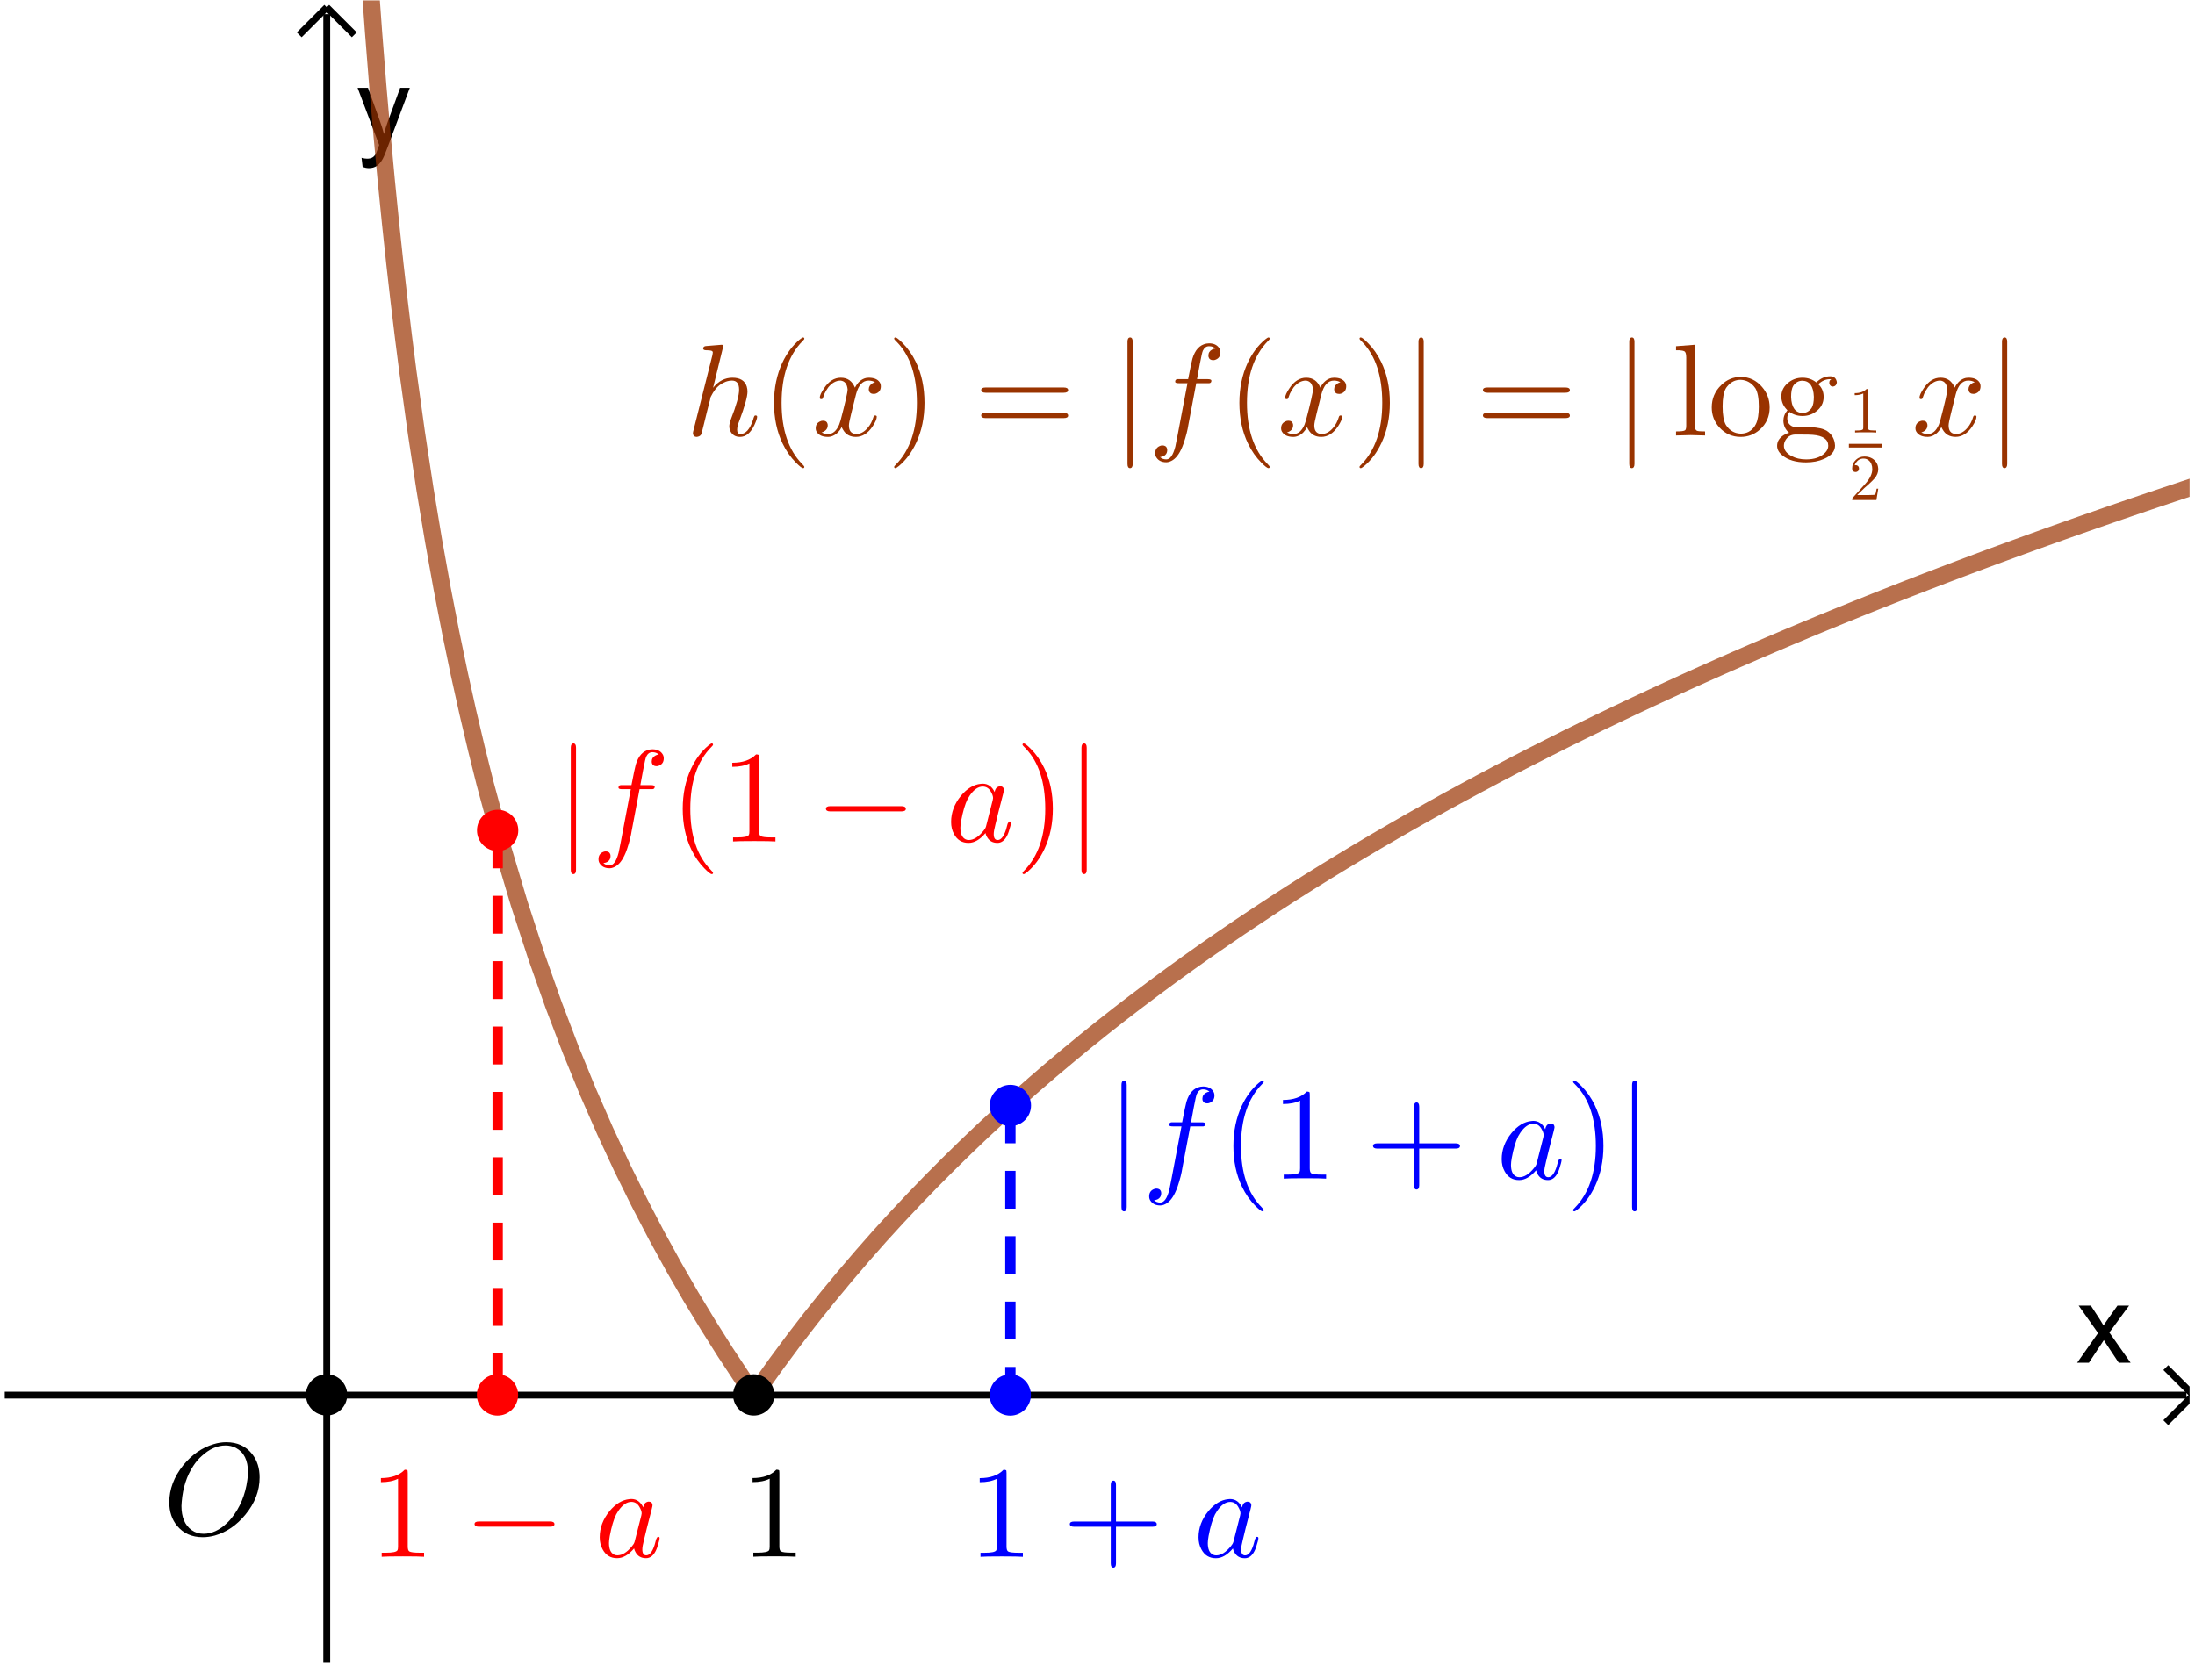 <?xml version="1.0" encoding="UTF-8" standalone="no"?>
<svg
   xmlns:dc="http://purl.org/dc/elements/1.1/"
   xmlns:cc="http://creativecommons.org/ns#"
   xmlns:rdf="http://www.w3.org/1999/02/22-rdf-syntax-ns#"
   xmlns:svg="http://www.w3.org/2000/svg"
   xmlns="http://www.w3.org/2000/svg"
   xmlns:sodipodi="http://sodipodi.sourceforge.net/DTD/sodipodi-0.dtd"
   xmlns:inkscape="http://www.inkscape.org/namespaces/inkscape"
   version="1.1"
   id="svg8806"
   xml:space="preserve"
   width="170.667"
   height="130.667"
   viewBox="0 0 170.667 130.667"
   sodipodi:docname="2020-1223-1940-crop.pdf"><defs
     id="defs8810"><clipPath
       clipPathUnits="userSpaceOnUse"
       id="clipPath8824"><path
         d="M 0,0 H 180 V 137 H 0 Z"
         id="path8822" /></clipPath><clipPath
       clipPathUnits="userSpaceOnUse"
       id="clipPath8834"><path
         d="M 0,0 H 180 V 137 H 0 Z"
         id="path8832" /></clipPath><clipPath
       clipPathUnits="userSpaceOnUse"
       id="clipPath8846"><path
         d="M 0,0 V 137 H 180 V 0 Z"
         id="path8844" /></clipPath><clipPath
       clipPathUnits="userSpaceOnUse"
       id="clipPath8856"><path
         d="M 0,0 H 319 V 243 H 0 Z"
         id="path8854" /></clipPath></defs><sodipodi:namedview
     pagecolor="#ffffff"
     bordercolor="#666666"
     borderopacity="1"
     objecttolerance="10"
     gridtolerance="10"
     guidetolerance="10"
     inkscape:pageopacity="0"
     inkscape:pageshadow="2"
     inkscape:window-width="640"
     inkscape:window-height="480"
     id="namedview8808" /><g
     id="g8814"
     inkscape:groupmode="layer"
     inkscape:label="2020-1223-1940-crop"
     transform="matrix(1.333,0,0,-1.333,0,130.667)"><g
       id="g8816"
       transform="translate(-26,-19)"><g
         id="g8818"><g
           id="g8820"
           clip-path="url(#clipPath8824)"><g
             id="g8826"
             transform="matrix(0.708,0,0,-0.708,26.277,117)"><g
               id="g8828"><g
                 id="g8830"
                 clip-path="url(#clipPath8834)"><g
                   id="g8836"><g
                     id="g8838" /></g><g
                   id="g8840"><g
                     id="g8842"
                     clip-path="url(#clipPath8846)"><g
                       id="g8848"
                       transform="scale(0.567)" /></g></g><g
                   id="g8850"
                   transform="scale(0.567)"><g
                     id="g8852"
                     clip-path="url(#clipPath8856)"><path
                       d="M 0,0 H 319 V 243 H 0 Z"
                       style="fill:#ffffff;fill-opacity:1;fill-rule:nonzero;stroke:none"
                       id="path8858" /><path
                       d="M 46.788,2 V 243"
                       style="fill:none;stroke:#000000;stroke-width:1;stroke-linecap:butt;stroke-linejoin:miter;stroke-miterlimit:10;stroke-dasharray:none;stroke-opacity:1"
                       id="path8860" /><path
                       d="m 46.788,1 -4,4"
                       style="fill:none;stroke:#000000;stroke-width:1;stroke-linecap:butt;stroke-linejoin:miter;stroke-miterlimit:10;stroke-dasharray:none;stroke-opacity:1"
                       id="path8862" /><path
                       d="m 46.788,1 4,4"
                       style="fill:none;stroke:#000000;stroke-width:1;stroke-linecap:butt;stroke-linejoin:miter;stroke-miterlimit:10;stroke-dasharray:none;stroke-opacity:1"
                       id="path8864" /><path
                       d="m 301.12,198 3.04,-4.31 -2.82,-3.99 h 1.77 l 1.27,1.94 c 0.23,0.38 0.43,0.69 0.57,0.94 0.23,-0.35 0.45,-0.65 0.64,-0.92 l 1.39,-1.96 h 1.69 l -2.87,3.91 3.09,4.39 h -1.73 l -1.71,-2.58 -0.45,-0.7 -2.17,3.28 z"
                       style="fill:#000000;fill-opacity:1;fill-rule:nonzero;stroke:none"
                       id="path8866" /><path
                       d="M 0,202.71 H 317"
                       style="fill:none;stroke:#000000;stroke-width:1;stroke-linecap:butt;stroke-linejoin:miter;stroke-miterlimit:10;stroke-dasharray:none;stroke-opacity:1"
                       id="path8868" /><path
                       d="m 318,202.71 -4,-4"
                       style="fill:none;stroke:#000000;stroke-width:1;stroke-linecap:butt;stroke-linejoin:miter;stroke-miterlimit:10;stroke-dasharray:none;stroke-opacity:1"
                       id="path8870" /><path
                       d="m 318,202.71 -4,4"
                       style="fill:none;stroke:#000000;stroke-width:1;stroke-linecap:butt;stroke-linejoin:miter;stroke-miterlimit:10;stroke-dasharray:none;stroke-opacity:1"
                       id="path8872" /><path
                       d="m 52,24.203 -0.156,-1.328 c 0.302,0.083 0.567,0.125 0.797,0.125 0.312,0 0.562,-0.052 0.75,-0.156 0.187,-0.104 0.343,-0.25 0.468,-0.438 0.084,-0.135 0.224,-0.484 0.422,-1.047 0.031,-0.073 0.073,-0.187 0.125,-0.343 l -3.14,-8.313 h 1.515 L 54.5,17.5 c 0.229,0.615 0.432,1.255 0.609,1.922 0.157,-0.646 0.349,-1.276 0.579,-1.891 l 1.765,-4.828 h 1.406 l -3.156,8.438 c -0.333,0.916 -0.594,1.547 -0.781,1.89 -0.25,0.459 -0.537,0.797 -0.86,1.016 -0.322,0.219 -0.708,0.328 -1.156,0.328 -0.271,0 -0.573,-0.057 -0.906,-0.172 z"
                       style="fill:#000000;fill-opacity:1;fill-rule:nonzero;stroke:none"
                       id="path8874" /><path
                       d="m 52.336,-13.593 0.623,9.533 0.623,8.615 0.623,7.858 0.623,7.224 0.623,6.685 0.623,6.22 0.623,5.816 0.623,5.462 0.623,5.147 0.623,4.868 1.246,9.007 m 0,0 1.247,8.183 1.246,7.498 1.246,6.919 1.246,6.422 1.246,5.992 1.246,5.614 1.246,5.29 1.246,4.99 2.492,9.21 2.493,8.36 2.492,7.64 2.492,7.04 m 0,0 2.492,6.53 2.492,6.09 2.493,5.69 2.492,5.36 2.492,5.05 2.492,4.79 2.492,4.54 2.493,4.32 2.492,4.12 2.49,3.95 2.49,3.77 1.25,1.83 0.47,0.65 0.78,-1.11 2.49,-3.48 2.49,-3.36 2.49,-3.23 2.49,-3.11 2.5,-3.02 2.49,-2.91 2.49,-2.83 2.49,-2.73 2.5,-2.66 2.49,-2.58 2.49,-2.5 2.49,-2.44 2.49,-2.38 2.5,-2.31 2.49,-2.26 2.49,-2.19 2.49,-2.15 2.5,-2.1 2.49,-2.05 2.49,-2 m 0,0 2.49,-1.96 2.49,-1.91 2.5,-1.88 2.49,-1.84 2.49,-1.8 2.49,-1.77 2.5,-1.73 2.49,-1.7 2.49,-1.66 2.49,-1.64 2.49,-1.61 2.5,-1.58 2.49,-1.55 2.49,-1.52 2.49,-1.5 2.5,-1.48 2.49,-1.45 2.49,-1.43 2.49,-1.4 2.49,-1.39 2.5,-1.36 2.49,-1.34 2.49,-1.32 2.49,-1.31 2.49,-1.28 2.5,-1.27 2.49,-1.25 2.49,-1.23 2.49,-1.21 2.5,-1.2 2.49,-1.18 2.49,-1.17 2.49,-1.15 2.49,-1.141 2.5,-1.124 2.49,-1.109 2.49,-1.096 2.49,-1.083 2.5,-1.07 2.49,-1.057 2.49,-1.044 2.49,-1.033 2.49,-1.021 2.5,-1.01 2.49,-0.998 2.49,-0.987 2.49,-0.977 2.49,-0.965 2.5,-0.956 2.49,-0.946 2.49,-0.935 2.49,-0.926 2.5,-0.917 2.49,-0.907 2.49,-0.898 2.49,-0.889 2.49,-0.881 2.5,-0.871 2.49,-0.864 2.49,-0.855 2.49,-0.847 2.5,-0.84 2.49,-0.831 2.49,-0.824"
                       style="fill:none;stroke:#993300;stroke-width:2.5;stroke-linecap:round;stroke-linejoin:round;stroke-miterlimit:10;stroke-dasharray:none;stroke-opacity:0.698"
                       id="path8876" /><path
                       d="m 71.62,120.64 v 82.07"
                       style="fill:none;stroke:#ff0000;stroke-width:1.5;stroke-linecap:butt;stroke-linejoin:round;stroke-miterlimit:10;stroke-dasharray:5.5, 4;stroke-dashoffset:0;stroke-opacity:1"
                       id="path8878" /><path
                       d="m 146.12,160.61 v 42.1"
                       style="fill:none;stroke:#0000ff;stroke-width:1.5;stroke-linecap:butt;stroke-linejoin:round;stroke-miterlimit:10;stroke-dasharray:5.5, 4;stroke-dashoffset:0;stroke-opacity:1"
                       id="path8880" /><path
                       d="m 149.12,160.61 c 0,1.66 -1.35,3 -3,3 -1.66,0 -3,-1.34 -3,-3 0,-1.66 1.34,-3 3,-3 1.65,0 3,1.34 3,3 z"
                       style="fill:#0000ff;fill-opacity:1;fill-rule:nonzero;stroke:none"
                       id="path8882" /><g
                       id="g8884"
                       transform="scale(19)"><g
                         id="g8886"
                         transform="matrix(0.01,0,0,0.01,8.421,9.013)"><path
                           d="m 15.906,-71.703 v 93.406 c 0,2.136 -0.666,3.235 -2,3.297 -1.333,0 -2,-1.099 -2,-3.297 v -93.406 c 0,-2.136 0.667,-3.235 2,-3.297 1.334,0 2,1.099 2,3.297 z"
                           style="fill:#0000ff;fill-opacity:1;fill-rule:nonzero;stroke:none"
                           id="path8888" /><g
                           id="g8890"
                           transform="translate(27.8)"><path
                             d="m 36.703,-40 v 0 l -6,31.703 c -0.604,4.135 -1.807,8.87 -3.609,14.203 -0.667,1.927 -1.334,3.557 -2,4.891 -2.334,4.937 -5.229,8.005 -8.688,9.203 -0.875,0.333 -1.745,0.5 -2.609,0.5 -3.333,0 -5.797,-1.135 -7.391,-3.406 -0.74,-1 -1.109,-2.167 -1.109,-3.5 0,-2.667 1.135,-4.5 3.406,-5.5 0.667,-0.333 1.365,-0.5 2.094,-0.5 1.937,0 3.141,0.833 3.609,2.5 0.063,0.333 0.094,0.666 0.094,1 0,2.271 -1,3.875 -3,4.812 -0.729,0.334 -1.562,0.532 -2.5,0.594 1.271,1.198 2.87,1.797 4.797,1.797 2.937,0 5.239,-3.266 6.906,-9.797 0.333,-1.531 0.735,-3.531 1.203,-6 L 22.5,-0.5 30,-40 h -6.594 c -1.666,0 -2.567,-0.266 -2.703,-0.797 h -0.109 v -0.406 c 0,-1.136 0.567,-1.766 1.703,-1.891 v 0 h 1.297 6.906 c 1.604,-8.333 2.703,-13.567 3.297,-15.703 2,-6.667 5.536,-10.5 10.609,-11.5 0.729,-0.135 1.427,-0.203 2.094,-0.203 3.469,0 6,1.135 7.594,3.406 v 0 c 0.739,1 1.109,2.167 1.109,3.5 0,2.667 -1.135,4.5 -3.406,5.5 -0.667,0.334 -1.365,0.5 -2.094,0.5 -1.937,0 -3.141,-0.833 -3.609,-2.5 -0.063,-0.333 -0.094,-0.666 -0.094,-1 0,-2.073 0.932,-3.609 2.797,-4.609 0.739,-0.469 1.609,-0.735 2.609,-0.797 -1.271,-1.198 -2.906,-1.797 -4.906,-1.797 -2.062,0 -3.63,1.13 -4.703,3.391 -0.469,0.937 -1.266,4.406 -2.391,10.406 l -2.109,11.406 h 8.297 c 1.666,0 2.567,0.365 2.703,1.094 0,1.198 -0.531,1.865 -1.594,2 h -0.109 -1.297 z"
                             style="fill:#0000ff;fill-opacity:1;fill-rule:nonzero;stroke:none"
                             id="path8892" /><g
                             id="g8894"
                             transform="translate(59.8)"><path
                               d="m 33.094,24 v 0 c 0,0.667 -0.334,1 -1,1 -0.792,0 -2.558,-1.365 -5.297,-4.094 C 22.661,16.771 19.229,11.87 16.5,6.203 12.104,-2.87 9.906,-13.271 9.906,-25 c 0,-11.271 2.099,-21.438 6.297,-30.5 3.469,-7.396 7.87,-13.328 13.203,-17.797 1.396,-1.135 2.292,-1.703 2.688,-1.703 0.666,0 1,0.333 1,1 0,0.333 -0.433,0.901 -1.297,1.703 C 21.068,-61.37 15.703,-45.604 15.703,-25 c 0,20.531 5.235,36.13 15.703,46.797 1.125,1.135 1.688,1.87 1.688,2.203 z"
                               style="fill:#0000ff;fill-opacity:1;fill-rule:nonzero;stroke:none"
                               id="path8896" /><g
                               id="g8898"
                               transform="translate(38.9)"><path
                                 d="m 29.406,-64 v 56.094 c 0,2 0.396,3.271 1.188,3.812 1.135,0.667 3.838,1 8.109,1 h 3.203 V 0 C 39.573,-0.198 34.172,-0.297 25.703,-0.297 17.234,-0.297 11.833,-0.198 9.5,0 v -3.094 h 3.203 c 5.136,0 8.068,-0.604 8.797,-1.812 L 21.594,-5 C 21.865,-5.531 22,-6.5 22,-7.906 V -59.703 c -3.469,1.739 -7.833,2.609 -13.094,2.609 v -3.109 c 8,0 14.063,-2.13 18.188,-6.391 1.271,0 2.005,0.229 2.203,0.688 v 0 0.109 c 0.073,0.198 0.109,0.797 0.109,1.797 z"
                                 style="fill:#0000ff;fill-opacity:1;fill-rule:nonzero;stroke:none"
                                 id="path8900" /><g
                                 id="g8902"
                                 transform="translate(72.19)"><path
                                   d="M 40.906,-23 V 5 c 0,2.135 -0.666,3.234 -2,3.297 -1.333,0 -2,-1.099 -2,-3.297 V -23 H 8.906 c -2.135,0 -3.24,-0.667 -3.312,-2 0,-1.333 1.104,-2 3.312,-2 H 36.906 v -28 c 0,-2.135 0.667,-3.234 2,-3.297 1.334,0 2,1.099 2,3.297 v 28 h 27.891 c 2.135,0 3.234,0.667 3.297,2 0,1.333 -1.099,2 -3.297,2 z"
                                   style="fill:#0000ff;fill-opacity:1;fill-rule:nonzero;stroke:none"
                                   id="path8904" /><g
                                   id="g8906"
                                   transform="translate(100)"><path
                                   d="m 37.297,-37.797 c 0.333,-2.271 1.37,-3.672 3.109,-4.203 0.334,-0.135 0.698,-0.203 1.094,-0.203 1.729,0 2.698,0.901 2.906,2.703 0,0.396 -0.234,1.531 -0.703,3.406 l -3.609,14 c -1,4.198 -1.729,7.198 -2.188,9 -0.875,3.459 -1.312,5.922 -1.312,7.391 0,3.073 1,4.609 3,4.609 2.541,0 4.677,-2.667 6.406,-8 0.333,-1.135 0.734,-2.604 1.203,-4.406 0.531,-1.135 0.995,-1.734 1.391,-1.797 0.802,0 1.203,0.333 1.203,1 0,1 -0.599,3.333 -1.797,7 -0.396,1.135 -0.797,2.099 -1.203,2.891 -1.865,3.667 -4.328,5.5 -7.391,5.5 -3.739,0 -6.442,-1.599 -8.109,-4.797 -0.469,-0.802 -0.802,-1.703 -1,-2.703 -4.198,5 -8.531,7.5 -13,7.5 -5,0 -8.698,-2.266 -11.094,-6.797 C 4.734,-8.37 4,-11.438 4,-14.906 c 0,-7.198 2.5,-13.865 7.5,-20 4.667,-5.594 9.734,-8.656 15.203,-9.188 0.469,-0.073 0.932,-0.109 1.391,-0.109 4.073,0 7.14,2.135 9.203,6.406 z m -6.5,25.891 v 0 l 5,-19.594 c 0.198,-1 0.297,-1.568 0.297,-1.703 0,-1.396 -0.599,-3.094 -1.797,-5.094 -1.469,-2.469 -3.5,-3.703 -6.094,-3.703 -3.469,0 -6.771,2.266 -9.906,6.797 -0.594,0.864 -1.162,1.797 -1.703,2.797 -1.927,3.875 -3.558,9.375 -4.891,16.5 -0.406,2.271 -0.609,4.073 -0.609,5.406 0,4.531 1.271,7.463 3.812,8.797 0.729,0.406 1.594,0.609 2.594,0.609 3.729,0 7.495,-2.37 11.297,-7.109 0.937,-1.062 1.573,-2.162 1.906,-3.297 v -0.094 c 0.063,-0.135 0.094,-0.239 0.094,-0.312 z"
                                   style="fill:#0000ff;fill-opacity:1;fill-rule:nonzero;stroke:none"
                                   id="path8908" /><g
                                   id="g8910"
                                   transform="translate(52.9)"><path
                                   d="m 28.906,-25 v 0 c 0,11.271 -2.104,21.438 -6.312,30.5 C 19.135,12.896 14.74,18.828 9.406,23.297 8,24.432 7.099,25 6.703,25 c -0.667,0 -1,-0.333 -1,-1 C 5.703,23.667 6.135,23.099 7,22.297 17.729,11.37 23.094,-4.396 23.094,-25 c 0,-20.333 -5,-35.734 -15,-46.203 l -0.5,-0.5 C 6.333,-72.901 5.703,-73.667 5.703,-74 c 0,-0.667 0.333,-1 1,-1 0.802,0 2.568,1.365 5.297,4.094 4.135,4.135 7.568,9.036 10.297,14.703 4.406,9.073 6.609,19.474 6.609,31.203 z"
                                   style="fill:#0000ff;fill-opacity:1;fill-rule:nonzero;stroke:none"
                                   id="path8912" /><g
                                   id="g8914"
                                   transform="translate(38.9)"><path
                                   d="m 15.906,-71.703 v 93.406 c 0,2.136 -0.666,3.235 -2,3.297 -1.333,0 -2,-1.099 -2,-3.297 v -93.406 c 0,-2.136 0.667,-3.235 2,-3.297 1.334,0 2,1.099 2,3.297 z"
                                   style="fill:#0000ff;fill-opacity:1;fill-rule:nonzero;stroke:none"
                                   id="path8916" /><g
                                   id="g8918"
                                   transform="matrix(5.263,0,0,5.263,-1232.6,-901.32)"><path
                                   d="m 74.62,120.64 c 0,1.66 -1.343,3 -3,3 -1.656,0 -3,-1.34 -3,-3 0,-1.66 1.344,-3 3,-3 1.657,0 3,1.34 3,3 z"
                                   style="fill:#ff0000;fill-opacity:1;fill-rule:nonzero;stroke:none"
                                   id="path8920" /><g
                                   id="g8922"
                                   transform="scale(19)"><g
                                   id="g8924"
                                   transform="matrix(0.01,0,0,0.01,4.21,6.434)"><path
                                   d="m 15.906,-71.703 v 93.406 c 0,2.136 -0.666,3.235 -2,3.297 -1.333,0 -2,-1.099 -2,-3.297 v -93.406 c 0,-2.136 0.667,-3.235 2,-3.297 1.334,0 2,1.099 2,3.297 z"
                                   style="fill:#ff0000;fill-opacity:1;fill-rule:nonzero;stroke:none"
                                   id="path8926" /><g
                                   id="g8928"
                                   transform="translate(27.8)"><path
                                   d="m 36.703,-40 v 0 l -6,31.703 c -0.604,4.135 -1.807,8.87 -3.609,14.203 -0.667,1.927 -1.334,3.557 -2,4.891 -2.334,4.937 -5.229,8.005 -8.688,9.203 -0.875,0.333 -1.745,0.5 -2.609,0.5 -3.333,0 -5.797,-1.135 -7.391,-3.406 -0.74,-1 -1.109,-2.167 -1.109,-3.5 0,-2.667 1.135,-4.5 3.406,-5.5 0.667,-0.333 1.365,-0.5 2.094,-0.5 1.937,0 3.141,0.833 3.609,2.5 0.063,0.333 0.094,0.666 0.094,1 0,2.271 -1,3.875 -3,4.812 -0.729,0.334 -1.562,0.532 -2.5,0.594 1.271,1.198 2.87,1.797 4.797,1.797 2.937,0 5.239,-3.266 6.906,-9.797 0.333,-1.531 0.735,-3.531 1.203,-6 L 22.5,-0.5 30,-40 h -6.594 c -1.666,0 -2.567,-0.266 -2.703,-0.797 h -0.109 v -0.406 c 0,-1.136 0.567,-1.766 1.703,-1.891 v 0 h 1.297 6.906 c 1.604,-8.333 2.703,-13.567 3.297,-15.703 2,-6.667 5.536,-10.5 10.609,-11.5 0.729,-0.135 1.427,-0.203 2.094,-0.203 3.469,0 6,1.135 7.594,3.406 v 0 c 0.739,1 1.109,2.167 1.109,3.5 0,2.667 -1.135,4.5 -3.406,5.5 -0.667,0.334 -1.365,0.5 -2.094,0.5 -1.937,0 -3.141,-0.833 -3.609,-2.5 -0.063,-0.333 -0.094,-0.666 -0.094,-1 0,-2.073 0.932,-3.609 2.797,-4.609 0.739,-0.469 1.609,-0.735 2.609,-0.797 -1.271,-1.198 -2.906,-1.797 -4.906,-1.797 -2.062,0 -3.63,1.13 -4.703,3.391 -0.469,0.937 -1.266,4.406 -2.391,10.406 l -2.109,11.406 h 8.297 c 1.666,0 2.567,0.365 2.703,1.094 0,1.198 -0.531,1.865 -1.594,2 h -0.109 -1.297 z"
                                   style="fill:#ff0000;fill-opacity:1;fill-rule:nonzero;stroke:none"
                                   id="path8930" /><g
                                   id="g8932"
                                   transform="translate(59.8)"><path
                                   d="m 33.094,24 v 0 c 0,0.667 -0.334,1 -1,1 -0.792,0 -2.558,-1.365 -5.297,-4.094 C 22.661,16.771 19.229,11.87 16.5,6.203 12.104,-2.87 9.906,-13.271 9.906,-25 c 0,-11.271 2.099,-21.438 6.297,-30.5 3.469,-7.396 7.87,-13.328 13.203,-17.797 1.396,-1.135 2.292,-1.703 2.688,-1.703 0.666,0 1,0.333 1,1 0,0.333 -0.433,0.901 -1.297,1.703 C 21.068,-61.37 15.703,-45.604 15.703,-25 c 0,20.531 5.235,36.13 15.703,46.797 1.125,1.135 1.688,1.87 1.688,2.203 z"
                                   style="fill:#ff0000;fill-opacity:1;fill-rule:nonzero;stroke:none"
                                   id="path8934" /><g
                                   id="g8936"
                                   transform="translate(38.9)"><path
                                   d="m 29.406,-64 v 56.094 c 0,2 0.396,3.271 1.188,3.812 1.135,0.667 3.838,1 8.109,1 h 3.203 V 0 C 39.573,-0.198 34.172,-0.297 25.703,-0.297 17.234,-0.297 11.833,-0.198 9.5,0 v -3.094 h 3.203 c 5.136,0 8.068,-0.604 8.797,-1.812 L 21.594,-5 C 21.865,-5.531 22,-6.5 22,-7.906 V -59.703 c -3.469,1.739 -7.833,2.609 -13.094,2.609 v -3.109 c 8,0 14.063,-2.13 18.188,-6.391 1.271,0 2.005,0.229 2.203,0.688 v 0 0.109 c 0.073,0.198 0.109,0.797 0.109,1.797 z"
                                   style="fill:#ff0000;fill-opacity:1;fill-rule:nonzero;stroke:none"
                                   id="path8938" /><g
                                   id="g8940"
                                   transform="translate(72.22)"><path
                                   d="m 66.094,-23 h -54.5 c -2.125,0 -3.224,-0.667 -3.297,-2 0,-1.333 1.099,-2 3.297,-2 h 54.5 c 2.135,0 3.239,0.667 3.312,2 0,1.333 -1.104,2 -3.312,2 z"
                                   style="fill:#ff0000;fill-opacity:1;fill-rule:nonzero;stroke:none"
                                   id="path8942" /><g
                                   id="g8944"
                                   transform="translate(100.03)"><path
                                   d="m 37.297,-37.797 c 0.333,-2.271 1.37,-3.672 3.109,-4.203 0.334,-0.135 0.698,-0.203 1.094,-0.203 1.729,0 2.698,0.901 2.906,2.703 0,0.396 -0.234,1.531 -0.703,3.406 l -3.609,14 c -1,4.198 -1.729,7.198 -2.188,9 -0.875,3.459 -1.312,5.922 -1.312,7.391 0,3.073 1,4.609 3,4.609 2.541,0 4.677,-2.667 6.406,-8 0.333,-1.135 0.734,-2.604 1.203,-4.406 0.531,-1.135 0.995,-1.734 1.391,-1.797 0.802,0 1.203,0.333 1.203,1 0,1 -0.599,3.333 -1.797,7 -0.396,1.135 -0.797,2.099 -1.203,2.891 -1.865,3.667 -4.328,5.5 -7.391,5.5 -3.739,0 -6.442,-1.599 -8.109,-4.797 -0.469,-0.802 -0.802,-1.703 -1,-2.703 -4.198,5 -8.531,7.5 -13,7.5 -5,0 -8.698,-2.266 -11.094,-6.797 C 4.734,-8.37 4,-11.438 4,-14.906 c 0,-7.198 2.5,-13.865 7.5,-20 4.667,-5.594 9.734,-8.656 15.203,-9.188 0.469,-0.073 0.932,-0.109 1.391,-0.109 4.073,0 7.14,2.135 9.203,6.406 z m -6.5,25.891 v 0 l 5,-19.594 c 0.198,-1 0.297,-1.568 0.297,-1.703 0,-1.396 -0.599,-3.094 -1.797,-5.094 -1.469,-2.469 -3.5,-3.703 -6.094,-3.703 -3.469,0 -6.771,2.266 -9.906,6.797 -0.594,0.864 -1.162,1.797 -1.703,2.797 -1.927,3.875 -3.558,9.375 -4.891,16.5 -0.406,2.271 -0.609,4.073 -0.609,5.406 0,4.531 1.271,7.463 3.812,8.797 0.729,0.406 1.594,0.609 2.594,0.609 3.729,0 7.495,-2.37 11.297,-7.109 0.937,-1.062 1.573,-2.162 1.906,-3.297 v -0.094 c 0.063,-0.135 0.094,-0.239 0.094,-0.312 z"
                                   style="fill:#ff0000;fill-opacity:1;fill-rule:nonzero;stroke:none"
                                   id="path8946" /><g
                                   id="g8948"
                                   transform="translate(52.9)"><path
                                   d="m 28.906,-25 v 0 c 0,11.271 -2.104,21.438 -6.312,30.5 C 19.135,12.896 14.74,18.828 9.406,23.297 8,24.432 7.099,25 6.703,25 c -0.667,0 -1,-0.333 -1,-1 C 5.703,23.667 6.135,23.099 7,22.297 17.729,11.37 23.094,-4.396 23.094,-25 c 0,-20.333 -5,-35.734 -15,-46.203 l -0.5,-0.5 C 6.333,-72.901 5.703,-73.667 5.703,-74 c 0,-0.667 0.333,-1 1,-1 0.802,0 2.568,1.365 5.297,4.094 4.135,4.135 7.568,9.036 10.297,14.703 4.406,9.073 6.609,19.474 6.609,31.203 z"
                                   style="fill:#ff0000;fill-opacity:1;fill-rule:nonzero;stroke:none"
                                   id="path8950" /><g
                                   id="g8952"
                                   transform="translate(38.9)"><path
                                   d="m 15.906,-71.703 v 93.406 c 0,2.136 -0.666,3.235 -2,3.297 -1.333,0 -2,-1.099 -2,-3.297 v -93.406 c 0,-2.136 0.667,-3.235 2,-3.297 1.334,0 2,1.099 2,3.297 z"
                                   style="fill:#ff0000;fill-opacity:1;fill-rule:nonzero;stroke:none"
                                   id="path8954" /><g
                                   id="g8956"
                                   transform="matrix(5.263,0,0,5.263,-811.6,-643.42)"><path
                                   d="m 149.12,202.71 c 0,1.65 -1.35,3 -3,3 -1.66,0 -3,-1.35 -3,-3 0,-1.66 1.34,-3 3,-3 1.65,0 3,1.34 3,3 z"
                                   style="fill:#0000ff;fill-opacity:1;fill-rule:nonzero;stroke:none"
                                   id="path8958" /><g
                                   id="g8960"
                                   transform="scale(19)"><g
                                   id="g8962"
                                   transform="matrix(0.01,0,0,0.01,7.368,11.907)"><path
                                   d="m 29.406,-64 v 56.094 c 0,2 0.396,3.271 1.188,3.812 1.135,0.667 3.838,1 8.109,1 h 3.203 V 0 C 39.573,-0.198 34.172,-0.297 25.703,-0.297 17.234,-0.297 11.833,-0.198 9.5,0 v -3.094 h 3.203 c 5.136,0 8.068,-0.604 8.797,-1.812 L 21.594,-5 C 21.865,-5.531 22,-6.5 22,-7.906 V -59.703 c -3.469,1.739 -7.833,2.609 -13.094,2.609 v -3.109 c 8,0 14.063,-2.13 18.188,-6.391 1.271,0 2.005,0.229 2.203,0.688 v 0 0.109 c 0.073,0.198 0.109,0.797 0.109,1.797 z"
                                   style="fill:#0000ff;fill-opacity:1;fill-rule:nonzero;stroke:none"
                                   id="path8964" /><g
                                   id="g8966"
                                   transform="translate(72.22)"><path
                                   d="M 40.906,-23 V 5 c 0,2.135 -0.666,3.234 -2,3.297 -1.333,0 -2,-1.099 -2,-3.297 V -23 H 8.906 c -2.135,0 -3.24,-0.667 -3.312,-2 0,-1.333 1.104,-2 3.312,-2 H 36.906 v -28 c 0,-2.135 0.667,-3.234 2,-3.297 1.334,0 2,1.099 2,3.297 v 28 h 27.891 c 2.135,0 3.234,0.667 3.297,2 0,1.333 -1.099,2 -3.297,2 z"
                                   style="fill:#0000ff;fill-opacity:1;fill-rule:nonzero;stroke:none"
                                   id="path8968" /><g
                                   id="g8970"
                                   transform="translate(100.03)"><path
                                   d="m 37.297,-37.797 c 0.333,-2.271 1.37,-3.672 3.109,-4.203 0.334,-0.135 0.698,-0.203 1.094,-0.203 1.729,0 2.698,0.901 2.906,2.703 0,0.396 -0.234,1.531 -0.703,3.406 l -3.609,14 c -1,4.198 -1.729,7.198 -2.188,9 -0.875,3.459 -1.312,5.922 -1.312,7.391 0,3.073 1,4.609 3,4.609 2.541,0 4.677,-2.667 6.406,-8 0.333,-1.135 0.734,-2.604 1.203,-4.406 0.531,-1.135 0.995,-1.734 1.391,-1.797 0.802,0 1.203,0.333 1.203,1 0,1 -0.599,3.333 -1.797,7 -0.396,1.135 -0.797,2.099 -1.203,2.891 -1.865,3.667 -4.328,5.5 -7.391,5.5 -3.739,0 -6.442,-1.599 -8.109,-4.797 -0.469,-0.802 -0.802,-1.703 -1,-2.703 -4.198,5 -8.531,7.5 -13,7.5 -5,0 -8.698,-2.266 -11.094,-6.797 C 4.734,-8.37 4,-11.438 4,-14.906 c 0,-7.198 2.5,-13.865 7.5,-20 4.667,-5.594 9.734,-8.656 15.203,-9.188 0.469,-0.073 0.932,-0.109 1.391,-0.109 4.073,0 7.14,2.135 9.203,6.406 z m -6.5,25.891 v 0 l 5,-19.594 c 0.198,-1 0.297,-1.568 0.297,-1.703 0,-1.396 -0.599,-3.094 -1.797,-5.094 -1.469,-2.469 -3.5,-3.703 -6.094,-3.703 -3.469,0 -6.771,2.266 -9.906,6.797 -0.594,0.864 -1.162,1.797 -1.703,2.797 -1.927,3.875 -3.558,9.375 -4.891,16.5 -0.406,2.271 -0.609,4.073 -0.609,5.406 0,4.531 1.271,7.463 3.812,8.797 0.729,0.406 1.594,0.609 2.594,0.609 3.729,0 7.495,-2.37 11.297,-7.109 0.937,-1.062 1.573,-2.162 1.906,-3.297 v -0.094 c 0.063,-0.135 0.094,-0.239 0.094,-0.312 z"
                                   style="fill:#0000ff;fill-opacity:1;fill-rule:nonzero;stroke:none"
                                   id="path8972" /><g
                                   id="g8974"
                                   transform="matrix(5.263,0,0,5.263,-909.09,-1190.7)"><path
                                   d="m 74.62,202.71 c 0,1.65 -1.343,3 -3,3 -1.656,0 -3,-1.35 -3,-3 0,-1.66 1.344,-3 3,-3 1.657,0 3,1.34 3,3 z"
                                   style="fill:#ff0000;fill-opacity:1;fill-rule:nonzero;stroke:none"
                                   id="path8976" /><g
                                   id="g8978"
                                   transform="scale(19)"><g
                                   id="g8980"
                                   transform="matrix(0.01,0,0,0.01,2.789,11.907)"><path
                                   d="m 29.406,-64 v 56.094 c 0,2 0.396,3.271 1.188,3.812 1.135,0.667 3.838,1 8.109,1 h 3.203 V 0 C 39.573,-0.198 34.172,-0.297 25.703,-0.297 17.234,-0.297 11.833,-0.198 9.5,0 v -3.094 h 3.203 c 5.136,0 8.068,-0.604 8.797,-1.812 L 21.594,-5 C 21.865,-5.531 22,-6.5 22,-7.906 V -59.703 c -3.469,1.739 -7.833,2.609 -13.094,2.609 v -3.109 c 8,0 14.063,-2.13 18.188,-6.391 1.271,0 2.005,0.229 2.203,0.688 v 0 0.109 c 0.073,0.198 0.109,0.797 0.109,1.797 z"
                                   style="fill:#ff0000;fill-opacity:1;fill-rule:nonzero;stroke:none"
                                   id="path8982" /><g
                                   id="g8984"
                                   transform="translate(72.22)"><path
                                   d="m 66.094,-23 h -54.5 c -2.125,0 -3.224,-0.667 -3.297,-2 0,-1.333 1.099,-2 3.297,-2 h 54.5 c 2.135,0 3.239,0.667 3.312,2 0,1.333 -1.104,2 -3.312,2 z"
                                   style="fill:#ff0000;fill-opacity:1;fill-rule:nonzero;stroke:none"
                                   id="path8986" /><g
                                   id="g8988"
                                   transform="translate(100.02)"><path
                                   d="m 37.297,-37.797 c 0.333,-2.271 1.37,-3.672 3.109,-4.203 0.334,-0.135 0.698,-0.203 1.094,-0.203 1.729,0 2.698,0.901 2.906,2.703 0,0.396 -0.234,1.531 -0.703,3.406 l -3.609,14 c -1,4.198 -1.729,7.198 -2.188,9 -0.875,3.459 -1.312,5.922 -1.312,7.391 0,3.073 1,4.609 3,4.609 2.541,0 4.677,-2.667 6.406,-8 0.333,-1.135 0.734,-2.604 1.203,-4.406 0.531,-1.135 0.995,-1.734 1.391,-1.797 0.802,0 1.203,0.333 1.203,1 0,1 -0.599,3.333 -1.797,7 -0.396,1.135 -0.797,2.099 -1.203,2.891 -1.865,3.667 -4.328,5.5 -7.391,5.5 -3.739,0 -6.442,-1.599 -8.109,-4.797 -0.469,-0.802 -0.802,-1.703 -1,-2.703 -4.198,5 -8.531,7.5 -13,7.5 -5,0 -8.698,-2.266 -11.094,-6.797 C 4.734,-8.37 4,-11.438 4,-14.906 c 0,-7.198 2.5,-13.865 7.5,-20 4.667,-5.594 9.734,-8.656 15.203,-9.188 0.469,-0.073 0.932,-0.109 1.391,-0.109 4.073,0 7.14,2.135 9.203,6.406 z m -6.5,25.891 v 0 l 5,-19.594 c 0.198,-1 0.297,-1.568 0.297,-1.703 0,-1.396 -0.599,-3.094 -1.797,-5.094 -1.469,-2.469 -3.5,-3.703 -6.094,-3.703 -3.469,0 -6.771,2.266 -9.906,6.797 -0.594,0.864 -1.162,1.797 -1.703,2.797 -1.927,3.875 -3.558,9.375 -4.891,16.5 -0.406,2.271 -0.609,4.073 -0.609,5.406 0,4.531 1.271,7.463 3.812,8.797 0.729,0.406 1.594,0.609 2.594,0.609 3.729,0 7.495,-2.37 11.297,-7.109 0.937,-1.062 1.573,-2.162 1.906,-3.297 v -0.094 c 0.063,-0.135 0.094,-0.239 0.094,-0.312 z"
                                   style="fill:#ff0000;fill-opacity:1;fill-rule:nonzero;stroke:none"
                                   id="path8990" /><g
                                   id="g8992"
                                   transform="matrix(5.263,0,0,5.263,-451.19,-1190.7)"><path
                                   d="m 111.87,202.71 c 0,1.65 -1.34,3 -3,3 -1.66,0 -3,-1.35 -3,-3 0,-1.66 1.34,-3 3,-3 1.66,0 3,1.34 3,3 z"
                                   style="fill:#000000;fill-opacity:1;fill-rule:nonzero;stroke:none"
                                   id="path8994" /><g
                                   id="g8996"
                                   transform="scale(19)"><g
                                   id="g8998"
                                   transform="matrix(0.01,0,0,0.01,5.632,11.907)"><path
                                   d="m 29.406,-64 v 56.094 c 0,2 0.396,3.271 1.188,3.812 1.135,0.667 3.838,1 8.109,1 h 3.203 V 0 C 39.573,-0.198 34.172,-0.297 25.703,-0.297 17.234,-0.297 11.833,-0.198 9.5,0 v -3.094 h 3.203 c 5.136,0 8.068,-0.604 8.797,-1.812 L 21.594,-5 C 21.865,-5.531 22,-6.5 22,-7.906 V -59.703 c -3.469,1.739 -7.833,2.609 -13.094,2.609 v -3.109 c 8,0 14.063,-2.13 18.188,-6.391 1.271,0 2.005,0.229 2.203,0.688 v 0 0.109 c 0.073,0.198 0.109,0.797 0.109,1.797 z"
                                   style="fill:#000000;fill-opacity:1;fill-rule:nonzero;stroke:none"
                                   id="path9000" /><g
                                   id="g9002"
                                   transform="matrix(5.263,0,0,5.263,-563.16,-1190.7)"><path
                                   d="m 49.788,202.71 c 0,1.65 -1.343,3 -3,3 -1.657,0 -3,-1.35 -3,-3 0,-1.66 1.343,-3 3,-3 1.657,0 3,1.34 3,3 z"
                                   style="fill:#000000;fill-opacity:1;fill-rule:nonzero;stroke:none"
                                   id="path9004" /><g
                                   id="g9006"
                                   transform="matrix(0.19,0,0,0.19,23,222.984)"><path
                                   d="m 74,-43.594 v 0 C 74,-33.26 70.333,-23.698 63,-14.906 56.396,-6.906 48.661,-1.635 39.797,0.906 36.661,1.771 33.562,2.203 30.5,2.203 22.167,2.203 15.599,-0.729 10.797,-6.594 6.87,-11.396 4.906,-17.365 4.906,-24.5 c 0,-10 3.563,-19.469 10.688,-28.406 6.604,-8.063 14.338,-13.427 23.203,-16.094 3.271,-1 6.505,-1.5 9.703,-1.5 8.469,0 15.104,3.068 19.906,9.203 3.729,4.802 5.594,10.703 5.594,17.703 z M 31.094,-0.406 v 0 c 6.271,0 12.307,-2.797 18.109,-8.391 1.198,-1.135 2.297,-2.338 3.297,-3.609 6.531,-8.125 10.562,-17.823 12.094,-29.094 0.333,-2.198 0.5,-4.198 0.5,-6 0,-9.135 -3.063,-15.333 -9.188,-18.594 -0.073,0 -0.14,-0.036 -0.203,-0.109 C 53.297,-67.401 50.698,-68 47.906,-68 c -6.271,0 -12.338,2.698 -18.203,8.094 -2.406,2.135 -4.542,4.635 -6.406,7.5 -5.063,7.666 -8.026,16.833 -8.891,27.5 -0.135,1.208 -0.203,2.276 -0.203,3.203 0,8.531 2.568,14.666 7.703,18.406 2.667,1.927 5.729,2.891 9.188,2.891 z"
                                   style="fill:#000000;fill-opacity:1;fill-rule:nonzero;stroke:none"
                                   id="path9008" /><g
                                   id="g9010"
                                   transform="matrix(5.263,0,0,5.263,-121.05,-1173.6)"><g
                                   id="g9012"
                                   transform="scale(19)"><g
                                   id="g9014"
                                   transform="matrix(0.01,0,0,0.01,5.21,3.329)"><path
                                   d="M 28.703,-68.297 20.906,-36.5 c 4.125,-5.135 9.058,-7.703 14.797,-7.703 5.927,0 9.594,2.302 11,6.906 v 0.094 c 0.333,1.135 0.5,2.37 0.5,3.703 0,3.729 -2.036,11.062 -6.109,22 -1.198,2.938 -1.797,5.302 -1.797,7.094 0,2.208 0.802,3.312 2.406,3.312 4.136,0 7.401,-3.667 9.797,-11 l 0.406,-1.406 c 0.334,-1.062 0.667,-1.63 1,-1.703 v -0.094 h 0.5 c 0.792,0 1.188,0.333 1.188,1 0,1.136 -0.698,3.235 -2.094,6.297 -2.865,6.062 -6.531,9.094 -11,9.094 -3.396,0 -5.828,-1.432 -7.297,-4.297 -0.604,-1.198 -0.906,-2.495 -0.906,-3.891 0,-1.208 0.432,-3.041 1.297,-5.5 4.135,-10.541 6.203,-18.01 6.203,-22.406 0,-4.667 -1.797,-7 -5.391,-7 -3.208,0 -6.411,1.167 -9.609,3.5 -2.469,1.938 -4.636,4.802 -6.5,8.594 L 19,-29.297 c -0.271,1.594 -0.635,3.094 -1.094,4.5 -0.333,1.531 -0.901,3.766 -1.703,6.703 L 14,-9.094 12.094,-1.5 C 11.635,-0.104 10.604,0.729 9,1 8.802,1.062 8.604,1.094 8.406,1.094 6.802,1.094 5.865,0.396 5.594,-1 5.531,-1.271 5.5,-1.505 5.5,-1.703 5.5,-2.234 5.635,-2.969 5.906,-3.906 L 20.406,-61.5 l 0.297,-2 c 0,-0.729 -0.469,-1.198 -1.406,-1.406 v 0 c -0.802,-0.198 -2,-0.297 -3.594,-0.297 -1.469,0 -2.271,-0.401 -2.406,-1.203 0,-1.125 0.635,-1.792 1.906,-2 l 12.203,-1 c 0.865,0 1.297,0.37 1.297,1.109 z"
                                   style="fill:#993300;fill-opacity:1;fill-rule:nonzero;stroke:none"
                                   id="path9016" /><g
                                   id="g9018"
                                   transform="translate(57.6)"><path
                                   d="m 33.094,24 v 0 c 0,0.667 -0.334,1 -1,1 -0.792,0 -2.558,-1.365 -5.297,-4.094 C 22.661,16.771 19.229,11.87 16.5,6.203 12.104,-2.87 9.906,-13.271 9.906,-25 c 0,-11.271 2.099,-21.438 6.297,-30.5 3.469,-7.396 7.87,-13.328 13.203,-17.797 1.396,-1.135 2.292,-1.703 2.688,-1.703 0.666,0 1,0.333 1,1 0,0.333 -0.433,0.901 -1.297,1.703 C 21.068,-61.37 15.703,-45.604 15.703,-25 c 0,20.531 5.235,36.13 15.703,46.797 1.125,1.135 1.688,1.87 1.688,2.203 z"
                                   style="fill:#993300;fill-opacity:1;fill-rule:nonzero;stroke:none"
                                   id="path9020" /><g
                                   id="g9022"
                                   transform="translate(38.9)"><path
                                   d="M 33.406,-30.203 30,-16.5 c -1.135,4.531 -1.703,7.463 -1.703,8.797 0,3.469 1.234,5.568 3.703,6.297 0.531,0.208 1.13,0.312 1.797,0.312 3.333,0 6.37,-1.667 9.109,-5 1.792,-2.135 3.188,-4.838 4.188,-8.109 0.208,-0.729 0.646,-1.094 1.312,-1.094 0.792,0 1.188,0.333 1.188,1 0,1.667 -1.032,4.068 -3.094,7.203 -3.604,5.458 -7.906,8.188 -12.906,8.188 -4.532,0 -7.828,-1.896 -9.891,-5.688 -0.406,-0.604 -0.708,-1.24 -0.906,-1.906 -1.594,3.198 -3.792,5.432 -6.594,6.703 -1.271,0.594 -2.573,0.891 -3.906,0.891 -4,0 -6.797,-1.167 -8.391,-3.5 -0.667,-0.865 -1,-1.896 -1,-3.094 0,-2.469 1.063,-4.203 3.188,-5.203 0.74,-0.396 1.51,-0.594 2.312,-0.594 2,0 3.198,0.833 3.594,2.5 0.062,0.333 0.094,0.667 0.094,1 0,2.26 -1.13,3.927 -3.391,5 -0.406,0.198 -0.839,0.328 -1.297,0.391 1.396,0.875 3.063,1.312 5,1.312 3.532,0 6.328,-2.37 8.391,-7.109 0.406,-1 0.776,-2.099 1.109,-3.297 3.594,-13.604 5.391,-21.536 5.391,-23.797 -0.396,-4.135 -2.193,-6.37 -5.391,-6.703 -3.468,0 -6.635,1.766 -9.5,5.297 v 0.109 c 0,0.063 -0.036,0.094 -0.109,0.094 -1,1.333 -1.901,2.865 -2.703,4.594 -0.333,0.802 -0.63,1.604 -0.891,2.406 L 8.5,-28.906 c -0.135,0.739 -0.568,1.109 -1.297,1.109 -0.802,0 -1.203,-0.333 -1.203,-1 0,-1.667 1.068,-4.068 3.203,-7.203 3.594,-5.469 7.891,-8.203 12.891,-8.203 5.135,0 8.739,2.536 10.812,7.609 2.125,-4.135 4.959,-6.604 8.5,-7.406 0.667,-0.135 1.334,-0.203 2,-0.203 3.927,0 6.693,1.099 8.297,3.297 0.667,0.937 1,2.041 1,3.312 0,2.729 -1.234,4.563 -3.703,5.5 -0.604,0.198 -1.172,0.297 -1.703,0.297 -2.063,0 -3.297,-0.901 -3.703,-2.703 -0.063,-0.271 -0.094,-0.536 -0.094,-0.797 0,-2 0.969,-3.568 2.906,-4.703 0.594,-0.333 1.224,-0.568 1.891,-0.703 -1.396,-0.865 -3.063,-1.297 -5,-1.297 -4.531,0 -7.729,3.531 -9.594,10.594 -0.135,0.406 -0.234,0.807 -0.297,1.203 z"
                                   style="fill:#993300;fill-opacity:1;fill-rule:nonzero;stroke:none"
                                   id="path9024" /><g
                                   id="g9026"
                                   transform="translate(57.2)"><path
                                   d="m 28.906,-25 v 0 c 0,11.271 -2.104,21.438 -6.312,30.5 C 19.135,12.896 14.74,18.828 9.406,23.297 8,24.432 7.099,25 6.703,25 c -0.667,0 -1,-0.333 -1,-1 C 5.703,23.667 6.135,23.099 7,22.297 17.729,11.37 23.094,-4.396 23.094,-25 c 0,-20.333 -5,-35.734 -15,-46.203 l -0.5,-0.5 C 6.333,-72.901 5.703,-73.667 5.703,-74 c 0,-0.667 0.333,-1 1,-1 0.802,0 2.568,1.365 5.297,4.094 4.135,4.135 7.568,9.036 10.297,14.703 4.406,9.073 6.609,19.474 6.609,31.203 z"
                                   style="fill:#993300;fill-opacity:1;fill-rule:nonzero;stroke:none"
                                   id="path9028" /><g
                                   id="g9030"
                                   transform="translate(66.68)"><path
                                   d="M 68.703,-32.703 H 9 c -2.135,0 -3.271,-0.667 -3.406,-2 0,-1.333 1.104,-2 3.312,-2 H 68.797 c 2.135,0 3.234,0.667 3.297,2 0,1.333 -1.13,2 -3.391,2 z m 0.094,19.406 H 8.906 c -2.135,0 -3.24,-0.667 -3.312,-2 0,-1.333 1.135,-2 3.406,-2 h 59.703 c 2.136,0 3.266,0.667 3.391,2 0,1.333 -1.099,2 -3.297,2 z"
                                   style="fill:#993300;fill-opacity:1;fill-rule:nonzero;stroke:none"
                                   id="path9032" /><g
                                   id="g9034"
                                   transform="translate(105.58)"><path
                                   d="m 15.906,-71.703 v 93.406 c 0,2.136 -0.666,3.235 -2,3.297 -1.333,0 -2,-1.099 -2,-3.297 v -93.406 c 0,-2.136 0.667,-3.235 2,-3.297 1.334,0 2,1.099 2,3.297 z"
                                   style="fill:#993300;fill-opacity:1;fill-rule:nonzero;stroke:none"
                                   id="path9036" /><g
                                   id="g9038"
                                   transform="translate(27.8)"><path
                                   d="m 36.703,-40 v 0 l -6,31.703 c -0.604,4.135 -1.807,8.87 -3.609,14.203 -0.667,1.927 -1.334,3.557 -2,4.891 -2.334,4.937 -5.229,8.005 -8.688,9.203 -0.875,0.333 -1.745,0.5 -2.609,0.5 -3.333,0 -5.797,-1.135 -7.391,-3.406 -0.74,-1 -1.109,-2.167 -1.109,-3.5 0,-2.667 1.135,-4.5 3.406,-5.5 0.667,-0.333 1.365,-0.5 2.094,-0.5 1.937,0 3.141,0.833 3.609,2.5 0.063,0.333 0.094,0.666 0.094,1 0,2.271 -1,3.875 -3,4.812 -0.729,0.334 -1.562,0.532 -2.5,0.594 1.271,1.198 2.87,1.797 4.797,1.797 2.937,0 5.239,-3.266 6.906,-9.797 0.333,-1.531 0.735,-3.531 1.203,-6 L 22.5,-0.5 30,-40 h -6.594 c -1.666,0 -2.567,-0.266 -2.703,-0.797 h -0.109 v -0.406 c 0,-1.136 0.567,-1.766 1.703,-1.891 v 0 h 1.297 6.906 c 1.604,-8.333 2.703,-13.567 3.297,-15.703 2,-6.667 5.536,-10.5 10.609,-11.5 0.729,-0.135 1.427,-0.203 2.094,-0.203 3.469,0 6,1.135 7.594,3.406 v 0 c 0.739,1 1.109,2.167 1.109,3.5 0,2.667 -1.135,4.5 -3.406,5.5 -0.667,0.334 -1.365,0.5 -2.094,0.5 -1.937,0 -3.141,-0.833 -3.609,-2.5 -0.063,-0.333 -0.094,-0.666 -0.094,-1 0,-2.073 0.932,-3.609 2.797,-4.609 0.739,-0.469 1.609,-0.735 2.609,-0.797 -1.271,-1.198 -2.906,-1.797 -4.906,-1.797 -2.062,0 -3.63,1.13 -4.703,3.391 -0.469,0.937 -1.266,4.406 -2.391,10.406 l -2.109,11.406 h 8.297 c 1.666,0 2.567,0.365 2.703,1.094 0,1.198 -0.531,1.865 -1.594,2 h -0.109 -1.297 z"
                                   style="fill:#993300;fill-opacity:1;fill-rule:nonzero;stroke:none"
                                   id="path9040" /><g
                                   id="g9042"
                                   transform="translate(59.8)"><path
                                   d="m 33.094,24 v 0 c 0,0.667 -0.334,1 -1,1 -0.792,0 -2.558,-1.365 -5.297,-4.094 C 22.661,16.771 19.229,11.87 16.5,6.203 12.104,-2.87 9.906,-13.271 9.906,-25 c 0,-11.271 2.099,-21.438 6.297,-30.5 3.469,-7.396 7.87,-13.328 13.203,-17.797 1.396,-1.135 2.292,-1.703 2.688,-1.703 0.666,0 1,0.333 1,1 0,0.333 -0.433,0.901 -1.297,1.703 C 21.068,-61.37 15.703,-45.604 15.703,-25 c 0,20.531 5.235,36.13 15.703,46.797 1.125,1.135 1.688,1.87 1.688,2.203 z"
                                   style="fill:#993300;fill-opacity:1;fill-rule:nonzero;stroke:none"
                                   id="path9044" /><g
                                   id="g9046"
                                   transform="translate(38.9)"><path
                                   d="M 33.406,-30.203 30,-16.5 c -1.135,4.531 -1.703,7.463 -1.703,8.797 0,3.469 1.234,5.568 3.703,6.297 0.531,0.208 1.13,0.312 1.797,0.312 3.333,0 6.37,-1.667 9.109,-5 1.792,-2.135 3.188,-4.838 4.188,-8.109 0.208,-0.729 0.646,-1.094 1.312,-1.094 0.792,0 1.188,0.333 1.188,1 0,1.667 -1.032,4.068 -3.094,7.203 -3.604,5.458 -7.906,8.188 -12.906,8.188 -4.532,0 -7.828,-1.896 -9.891,-5.688 -0.406,-0.604 -0.708,-1.24 -0.906,-1.906 -1.594,3.198 -3.792,5.432 -6.594,6.703 -1.271,0.594 -2.573,0.891 -3.906,0.891 -4,0 -6.797,-1.167 -8.391,-3.5 -0.667,-0.865 -1,-1.896 -1,-3.094 0,-2.469 1.063,-4.203 3.188,-5.203 0.74,-0.396 1.51,-0.594 2.312,-0.594 2,0 3.198,0.833 3.594,2.5 0.062,0.333 0.094,0.667 0.094,1 0,2.26 -1.13,3.927 -3.391,5 -0.406,0.198 -0.839,0.328 -1.297,0.391 1.396,0.875 3.063,1.312 5,1.312 3.532,0 6.328,-2.37 8.391,-7.109 0.406,-1 0.776,-2.099 1.109,-3.297 3.594,-13.604 5.391,-21.536 5.391,-23.797 -0.396,-4.135 -2.193,-6.37 -5.391,-6.703 -3.468,0 -6.635,1.766 -9.5,5.297 v 0.109 c 0,0.063 -0.036,0.094 -0.109,0.094 -1,1.333 -1.901,2.865 -2.703,4.594 -0.333,0.802 -0.63,1.604 -0.891,2.406 L 8.5,-28.906 c -0.135,0.739 -0.568,1.109 -1.297,1.109 -0.802,0 -1.203,-0.333 -1.203,-1 0,-1.667 1.068,-4.068 3.203,-7.203 3.594,-5.469 7.891,-8.203 12.891,-8.203 5.135,0 8.739,2.536 10.812,7.609 2.125,-4.135 4.959,-6.604 8.5,-7.406 0.667,-0.135 1.334,-0.203 2,-0.203 3.927,0 6.693,1.099 8.297,3.297 0.667,0.937 1,2.041 1,3.312 0,2.729 -1.234,4.563 -3.703,5.5 -0.604,0.198 -1.172,0.297 -1.703,0.297 -2.063,0 -3.297,-0.901 -3.703,-2.703 -0.063,-0.271 -0.094,-0.536 -0.094,-0.797 0,-2 0.969,-3.568 2.906,-4.703 0.594,-0.333 1.224,-0.568 1.891,-0.703 -1.396,-0.865 -3.063,-1.297 -5,-1.297 -4.531,0 -7.729,3.531 -9.594,10.594 -0.135,0.406 -0.234,0.807 -0.297,1.203 z"
                                   style="fill:#993300;fill-opacity:1;fill-rule:nonzero;stroke:none"
                                   id="path9048" /><g
                                   id="g9050"
                                   transform="translate(57.19)"><path
                                   d="m 28.906,-25 v 0 c 0,11.271 -2.104,21.438 -6.312,30.5 C 19.135,12.896 14.74,18.828 9.406,23.297 8,24.432 7.099,25 6.703,25 c -0.667,0 -1,-0.333 -1,-1 C 5.703,23.667 6.135,23.099 7,22.297 17.729,11.37 23.094,-4.396 23.094,-25 c 0,-20.333 -5,-35.734 -15,-46.203 l -0.5,-0.5 C 6.333,-72.901 5.703,-73.667 5.703,-74 c 0,-0.667 0.333,-1 1,-1 0.802,0 2.568,1.365 5.297,4.094 4.135,4.135 7.568,9.036 10.297,14.703 4.406,9.073 6.609,19.474 6.609,31.203 z"
                                   style="fill:#993300;fill-opacity:1;fill-rule:nonzero;stroke:none"
                                   id="path9052" /><g
                                   id="g9054"
                                   transform="translate(38.9)"><path
                                   d="m 15.906,-71.703 v 93.406 c 0,2.136 -0.666,3.235 -2,3.297 -1.333,0 -2,-1.099 -2,-3.297 v -93.406 c 0,-2.136 0.667,-3.235 2,-3.297 1.334,0 2,1.099 2,3.297 z"
                                   style="fill:#993300;fill-opacity:1;fill-rule:nonzero;stroke:none"
                                   id="path9056" /><g
                                   id="g9058"
                                   transform="translate(55.6)"><path
                                   d="M 68.703,-32.703 H 9 c -2.135,0 -3.271,-0.667 -3.406,-2 0,-1.333 1.104,-2 3.312,-2 H 68.797 c 2.135,0 3.234,0.667 3.297,2 0,1.333 -1.13,2 -3.391,2 z m 0.094,19.406 H 8.906 c -2.135,0 -3.24,-0.667 -3.312,-2 0,-1.333 1.135,-2 3.406,-2 h 59.703 c 2.136,0 3.266,0.667 3.391,2 0,1.333 -1.099,2 -3.297,2 z"
                                   style="fill:#993300;fill-opacity:1;fill-rule:nonzero;stroke:none"
                                   id="path9060" /><g
                                   id="g9062"
                                   transform="translate(105.6)"><path
                                   d="m 15.906,-71.703 v 93.406 c 0,2.136 -0.666,3.235 -2,3.297 -1.333,0 -2,-1.099 -2,-3.297 v -93.406 c 0,-2.136 0.667,-3.235 2,-3.297 1.334,0 2,1.099 2,3.297 z"
                                   style="fill:#993300;fill-opacity:1;fill-rule:nonzero;stroke:none"
                                   id="path9064" /><g
                                   id="g9066"
                                   transform="translate(44.4)"><path
                                   d="m 17.703,-69.406 v 61.812 c 0,2.26 0.531,3.594 1.594,4 0.739,0.333 2.807,0.5 6.203,0.5 V 0 L 14.406,-0.297 C 13.604,-0.297 9.901,-0.198 3.297,0 v -3.094 c 3.938,0 6.24,-0.302 6.906,-0.906 l 0.203,-0.203 c 0.459,-0.531 0.688,-1.661 0.688,-3.391 V -59.594 c 0,-2.604 -0.464,-4.208 -1.391,-4.812 H 9.594 C 8.865,-64.802 7.599,-65.068 5.797,-65.203 h -2.5 v -3.094 z"
                                   style="fill:#993300;fill-opacity:1;fill-rule:nonzero;stroke:none"
                                   id="path9068" /><g
                                   id="g9070"
                                   transform="translate(27.8)"><path
                                   d="m 47.094,-21.406 v 0 c 0,6.875 -2.532,12.541 -7.594,17 -4.198,3.667 -9.062,5.5 -14.594,5.5 -6.406,0 -11.807,-2.396 -16.203,-7.188 -3.938,-4.333 -5.906,-9.437 -5.906,-15.312 0,-6.792 2.432,-12.521 7.297,-17.188 4.208,-4.135 9.177,-6.203 14.906,-6.203 6.469,0 11.901,2.568 16.297,7.703 3.864,4.459 5.797,9.688 5.797,15.688 z M 25,-1.406 v 0 c 4.469,0 8,-1.865 10.594,-5.594 l 1,-1.797 c 1.468,-2.937 2.203,-7.406 2.203,-13.406 0,-6.396 -0.865,-11.026 -2.594,-13.891 -2.864,-4.135 -6.63,-6.302 -11.297,-6.5 -4.135,0 -7.536,1.667 -10.203,5 -0.469,0.532 -0.87,1.094 -1.203,1.688 -1.604,2.937 -2.406,7.505 -2.406,13.703 0,6.469 0.833,11.172 2.5,14.109 2.802,4.333 6.604,6.563 11.406,6.688 z"
                                   style="fill:#993300;fill-opacity:1;fill-rule:nonzero;stroke:none"
                                   id="path9072" /><g
                                   id="g9074"
                                   transform="translate(50)"><path
                                   d="m 22.203,-17.203 c 2.927,0 5.292,-1.333 7.094,-4 1.073,-1.802 1.609,-4.599 1.609,-8.391 -0.271,-8 -3.172,-12.104 -8.703,-12.312 -2.937,0 -5.307,1.333 -7.109,4 -1.063,1.802 -1.594,4.604 -1.594,8.406 0.271,8 3.172,12.099 8.703,12.297 z M 12.297,-18 c -1.136,1.333 -1.703,2.901 -1.703,4.703 0,2.729 1.067,4.729 3.203,6 0.667,0.396 1.37,0.63 2.109,0.703 0.459,0.063 2.959,0.094 7.5,0.094 6.865,0 11.865,0.599 15,1.797 0.729,0.271 1.459,0.604 2.188,1 4.073,2.667 6.239,6.469 6.5,11.406 0,4.333 -2.797,7.735 -8.391,10.203 -4,1.792 -8.599,2.688 -13.797,2.688 -7.739,0 -13.776,-1.797 -18.109,-5.391 -2.667,-2.135 -4,-4.568 -4,-7.297 C 2.797,4.573 4.5,1.839 7.906,-0.297 9.104,-1.099 10.469,-1.698 12,-2.094 9.271,-4.229 7.802,-7.198 7.594,-11 c 0,-3.135 1.036,-5.901 3.109,-8.297 C 7.703,-22.161 6.135,-25.594 6,-29.594 c 0,-4.604 2,-8.375 6,-11.312 2.938,-2.198 6.339,-3.297 10.203,-3.297 4,0 7.531,1.203 10.594,3.609 3.198,-3.135 6.734,-4.703 10.609,-4.703 2.594,0 4.224,1.198 4.891,3.594 0.135,0.406 0.203,0.838 0.203,1.297 -0.271,1.739 -1.24,2.739 -2.906,3 -1.459,0 -2.391,-0.698 -2.797,-2.094 -0.063,-0.271 -0.094,-0.536 -0.094,-0.797 0,-1.406 0.531,-2.307 1.594,-2.703 -0.198,-0.062 -0.531,-0.094 -1,-0.094 -3.261,0 -6.261,1.297 -9,3.891 2.739,2.531 4.109,5.765 4.109,9.703 0,4.604 -2,8.37 -6,11.297 -2.937,2.198 -6.338,3.297 -10.203,3.297 -3.739,0 -7.042,-1.032 -9.906,-3.094 z M 25,18.297 v 0 c 6.333,0 11.135,-1.667 14.406,-5 1.667,-1.667 2.5,-3.464 2.5,-5.391 0,-4.937 -3.937,-7.74 -11.812,-8.406 v 0 H 30 C 28.271,-0.635 25.635,-0.703 22.094,-0.703 H 16.203 C 13.068,-0.505 10.698,0.995 9.094,3.797 8.365,5.068 8,6.438 8,7.906 c 0,3.125 1.932,5.724 5.797,7.797 3.135,1.729 6.87,2.594 11.203,2.594 z"
                                   style="fill:#993300;fill-opacity:1;fill-rule:nonzero;stroke:none"
                                   id="path9076" /><g
                                   id="g9078"
                                   transform="matrix(0.5,0,0,0.5,57.7,-2.28)"><path
                                   d="m 29.406,-64 v 56.094 c 0,2 0.396,3.271 1.188,3.812 1.135,0.667 3.838,1 8.109,1 h 3.203 V 0 C 39.573,-0.198 34.172,-0.297 25.703,-0.297 17.234,-0.297 11.833,-0.198 9.5,0 v -3.094 h 3.203 c 5.136,0 8.068,-0.604 8.797,-1.812 L 21.594,-5 C 21.865,-5.531 22,-6.5 22,-7.906 V -59.703 c -3.469,1.739 -7.833,2.609 -13.094,2.609 v -3.109 c 8,0 14.063,-2.13 18.188,-6.391 1.271,0 2.005,0.229 2.203,0.688 v 0 0.109 c 0.073,0.198 0.109,0.797 0.109,1.797 z"
                                   style="fill:#993300;fill-opacity:1;fill-rule:nonzero;stroke:none"
                                   id="path9080" /><g
                                   id="g9082"
                                   transform="matrix(200,0,0,200,-2821.4,-661.23)"><path
                                   d="m 14.107,3.393 h 0.25 v 0.028 h -0.25 z"
                                   style="fill:#993300;fill-opacity:1;fill-rule:nonzero;stroke:none"
                                   id="path9084" /><g
                                   id="g9086"
                                   transform="matrix(0.005,0,0,0.005,14.107,3.823)"><path
                                   d="m 44.906,-17.406 v 0 L 42.094,0 H 5 c 0,-1.667 0.198,-2.734 0.594,-3.203 l 0.5,-0.5 19.203,-21.391 c 7,-7.875 10.5,-15.245 10.5,-22.109 0,-5.927 -1.797,-10.427 -5.391,-13.5 l -0.109,-0.094 h -0.094 c -2.135,-1.802 -4.734,-2.703 -7.797,-2.703 -4.802,0 -8.635,2.068 -11.5,6.203 -0.802,1.198 -1.468,2.531 -2,4 0.198,-0.073 0.63,-0.109 1.297,-0.109 2.667,0 4.365,1.203 5.094,3.609 v 0.094 c 0.135,0.469 0.203,0.969 0.203,1.5 0,2.667 -1.266,4.37 -3.797,5.109 -0.531,0.125 -1,0.188 -1.406,0.188 -2.469,0 -4.099,-1.032 -4.891,-3.094 C 5.135,-46.729 5,-47.562 5,-48.5 c 0,-5.135 1.969,-9.536 5.906,-13.203 3.532,-3.261 7.797,-4.891 12.797,-4.891 7.333,0 13.031,2.464 17.094,7.391 2.333,2.864 3.667,6.265 4,10.203 0.073,0.604 0.109,1.203 0.109,1.797 0,4.864 -1.833,9.5 -5.5,13.906 -1.937,2.261 -4.937,5.261 -9,9 l -6.109,5.391 -1,0.906 -10.594,10.297 h 18 c 5.865,0 9.031,-0.266 9.5,-0.797 0.667,-0.938 1.401,-3.906 2.203,-8.906 z"
                                   style="fill:#993300;fill-opacity:1;fill-rule:nonzero;stroke:none"
                                   id="path9088" /><g
                                   id="g9090"
                                   transform="matrix(2,0,0,2,96,-98.85)"><path
                                   d="M 33.406,-30.203 30,-16.5 c -1.135,4.531 -1.703,7.463 -1.703,8.797 0,3.469 1.234,5.568 3.703,6.297 0.531,0.208 1.13,0.312 1.797,0.312 3.333,0 6.37,-1.667 9.109,-5 1.792,-2.135 3.188,-4.838 4.188,-8.109 0.208,-0.729 0.646,-1.094 1.312,-1.094 0.792,0 1.188,0.333 1.188,1 0,1.667 -1.032,4.068 -3.094,7.203 -3.604,5.458 -7.906,8.188 -12.906,8.188 -4.532,0 -7.828,-1.896 -9.891,-5.688 -0.406,-0.604 -0.708,-1.24 -0.906,-1.906 -1.594,3.198 -3.792,5.432 -6.594,6.703 -1.271,0.594 -2.573,0.891 -3.906,0.891 -4,0 -6.797,-1.167 -8.391,-3.5 -0.667,-0.865 -1,-1.896 -1,-3.094 0,-2.469 1.063,-4.203 3.188,-5.203 0.74,-0.396 1.51,-0.594 2.312,-0.594 2,0 3.198,0.833 3.594,2.5 0.062,0.333 0.094,0.667 0.094,1 0,2.26 -1.13,3.927 -3.391,5 -0.406,0.198 -0.839,0.328 -1.297,0.391 1.396,0.875 3.063,1.312 5,1.312 3.532,0 6.328,-2.37 8.391,-7.109 0.406,-1 0.776,-2.099 1.109,-3.297 3.594,-13.604 5.391,-21.536 5.391,-23.797 -0.396,-4.135 -2.193,-6.37 -5.391,-6.703 -3.468,0 -6.635,1.766 -9.5,5.297 v 0.109 c 0,0.063 -0.036,0.094 -0.109,0.094 -1,1.333 -1.901,2.865 -2.703,4.594 -0.333,0.802 -0.63,1.604 -0.891,2.406 L 8.5,-28.906 c -0.135,0.739 -0.568,1.109 -1.297,1.109 -0.802,0 -1.203,-0.333 -1.203,-1 0,-1.667 1.068,-4.068 3.203,-7.203 3.594,-5.469 7.891,-8.203 12.891,-8.203 5.135,0 8.739,2.536 10.812,7.609 2.125,-4.135 4.959,-6.604 8.5,-7.406 0.667,-0.135 1.334,-0.203 2,-0.203 3.927,0 6.693,1.099 8.297,3.297 0.667,0.937 1,2.041 1,3.312 0,2.729 -1.234,4.563 -3.703,5.5 -0.604,0.198 -1.172,0.297 -1.703,0.297 -2.063,0 -3.297,-0.901 -3.703,-2.703 -0.063,-0.271 -0.094,-0.536 -0.094,-0.797 0,-2 0.969,-3.568 2.906,-4.703 0.594,-0.333 1.224,-0.568 1.891,-0.703 -1.396,-0.865 -3.063,-1.297 -5,-1.297 -4.531,0 -7.729,3.531 -9.594,10.594 -0.135,0.406 -0.234,0.807 -0.297,1.203 z"
                                   style="fill:#993300;fill-opacity:1;fill-rule:nonzero;stroke:none"
                                   id="path9092" /><g
                                   id="g9094"
                                   transform="translate(57.2)"><path
                                   d="m 15.906,-71.703 v 93.406 c 0,2.136 -0.666,3.235 -2,3.297 -1.333,0 -2,-1.099 -2,-3.297 v -93.406 c 0,-2.136 0.667,-3.235 2,-3.297 1.334,0 2,1.099 2,3.297 z"
                                   style="fill:#993300;fill-opacity:1;fill-rule:nonzero;stroke:none"
                                   id="path9096" /><g
                                   id="g9098"
                                   transform="matrix(5.263,0,0,5.263,-1515.9,-332.89)" /></g></g></g></g></g></g></g></g></g></g></g></g></g></g></g></g></g></g></g></g></g></g></g></g></g></g></g></g></g></g></g></g></g></g></g></g></g></g></g></g></g></g></g></g></g></g></g></g></g></g></g></g></g></g></g></g></g></g></g><g
                   id="g9100"
                   transform="scale(0.567)" /></g></g></g></g></g></g></g></svg>
